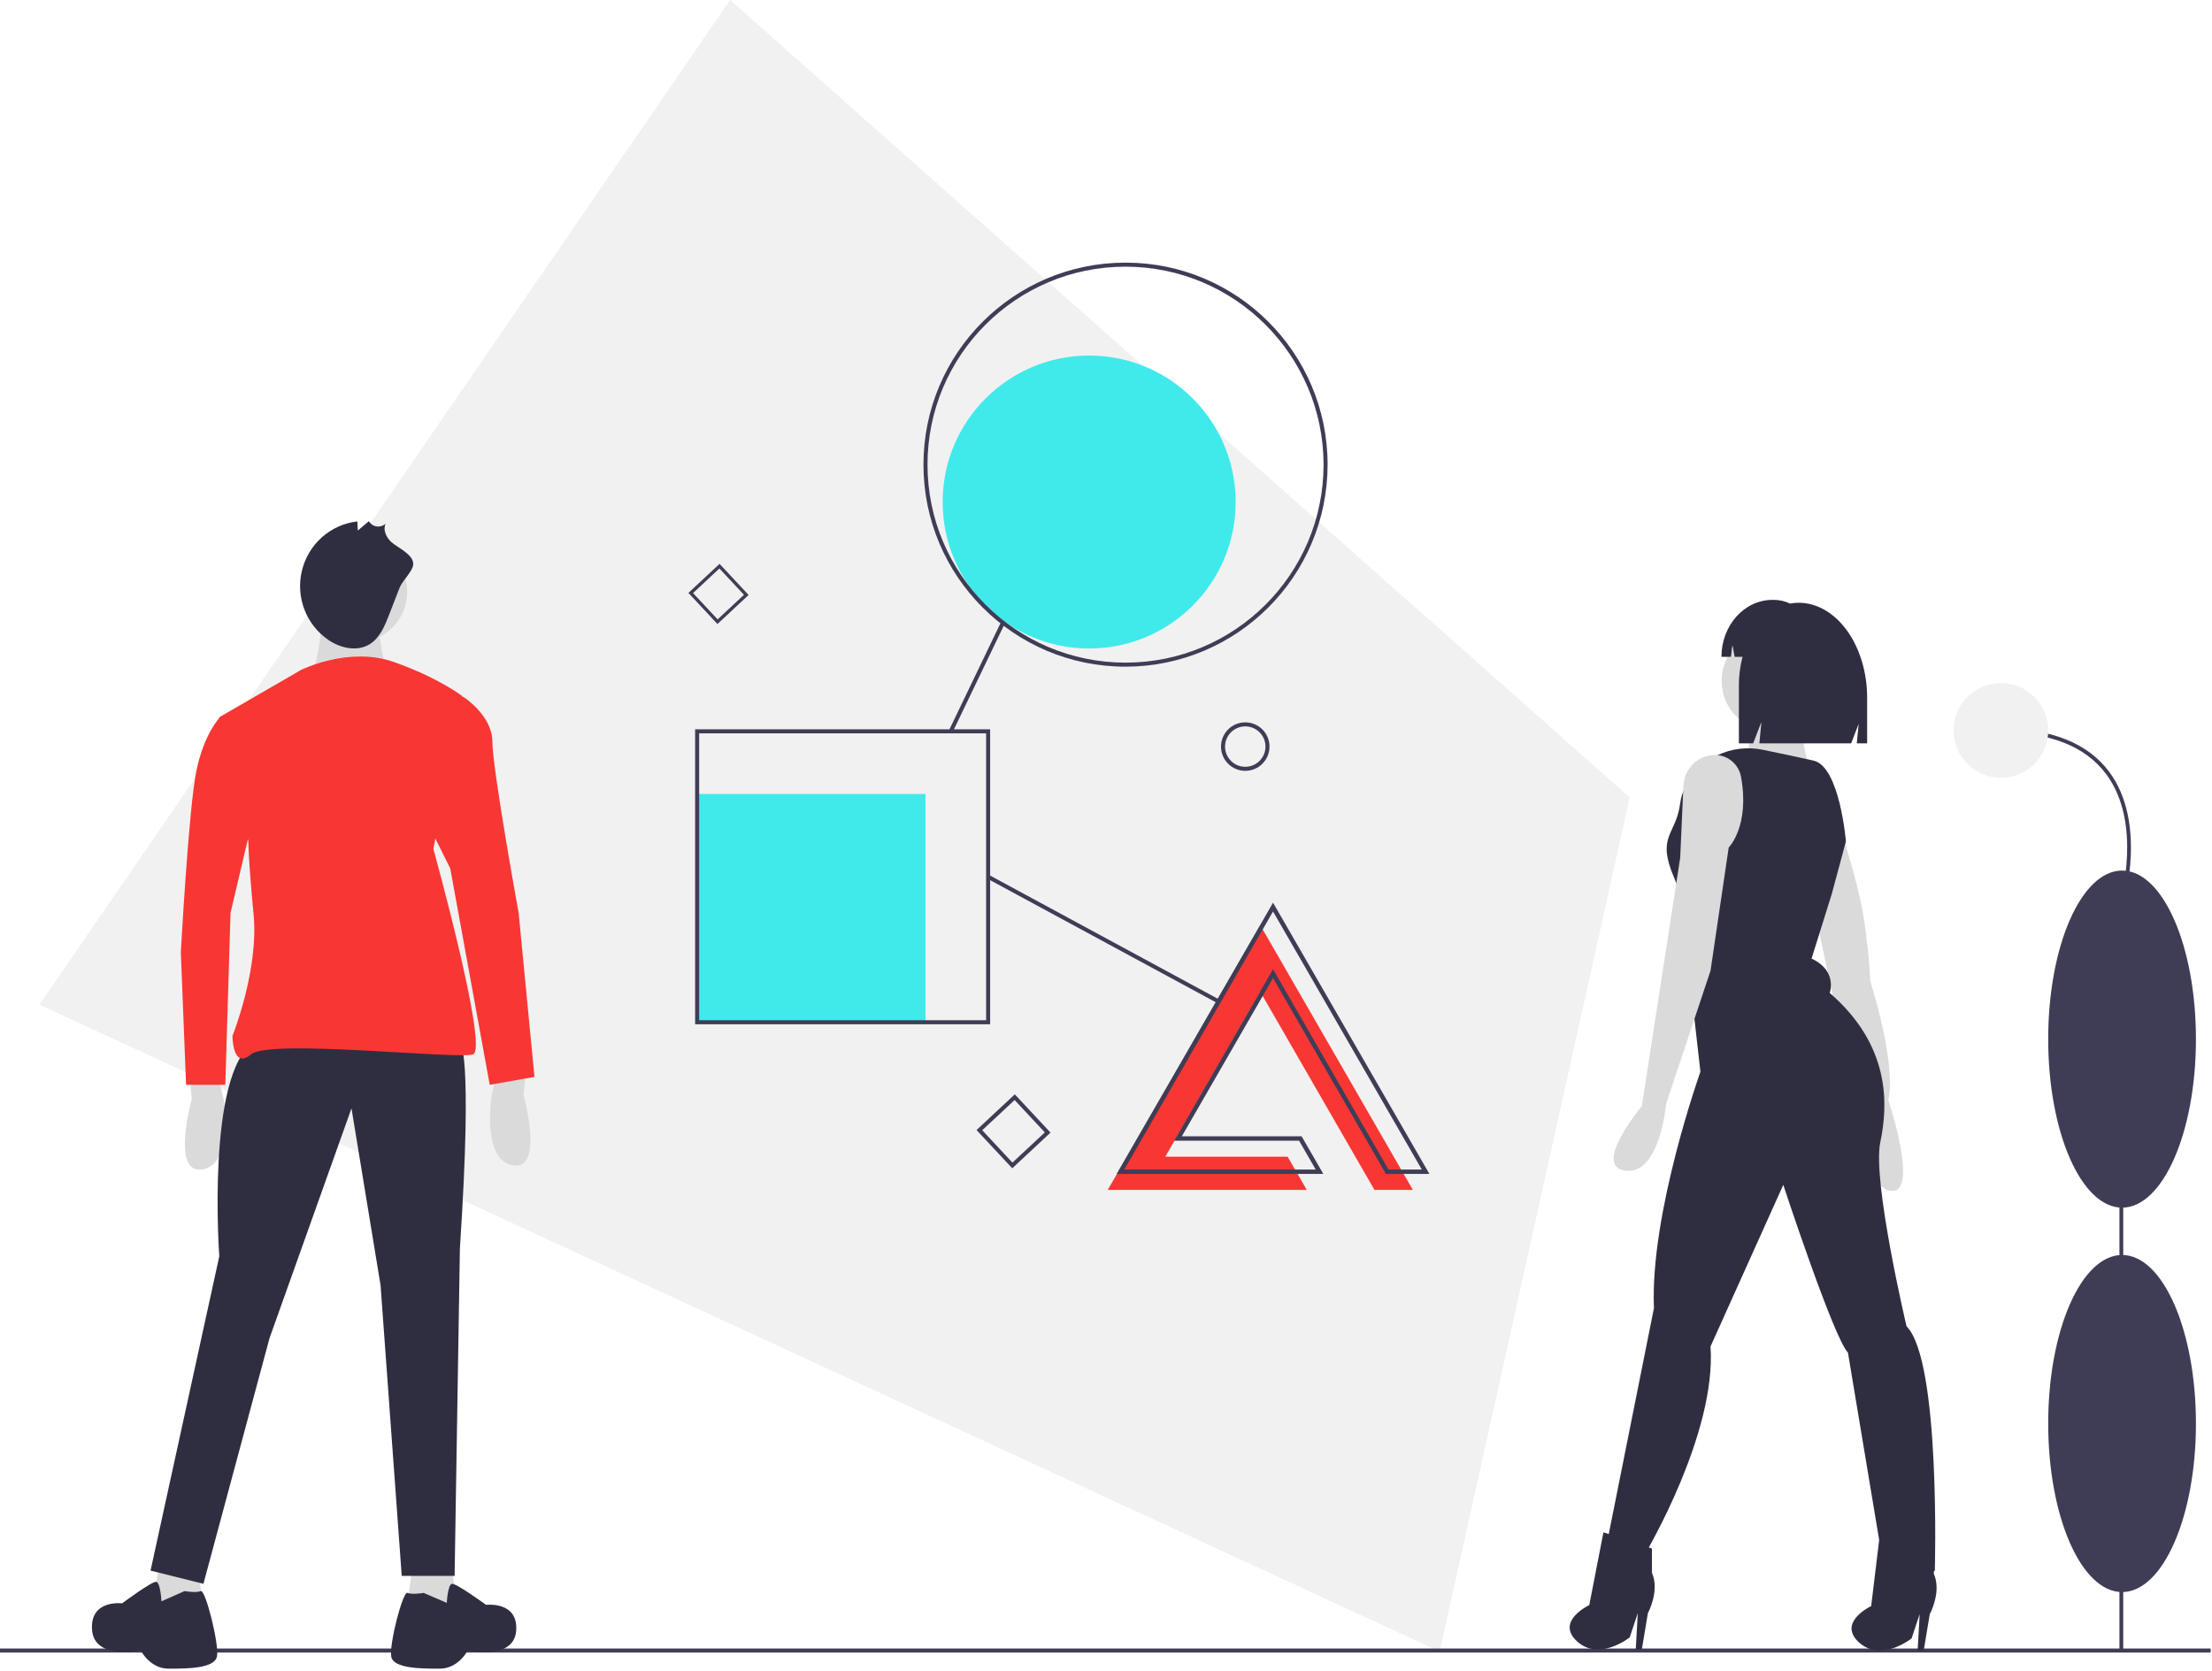 <svg width="401" height="303" viewBox="0 0 401 303" fill="none" xmlns="http://www.w3.org/2000/svg">
<path d="M295.437 144.59L289.621 170.753L284.899 191.978L281.135 208.905L276.416 230.13L260.996 299.471L69.917 211.177L55.871 204.685L38.093 196.469L24.042 189.978L7.143 182.168L16.723 168.229L24.69 156.639L34.769 141.975L42.733 130.392L132.358 0L227.301 84.18L244.208 99.17L257.69 111.123L274.599 126.113L295.437 144.59Z" fill="#F1F1F1"/>
<rect x="126.381" y="143.964" width="41.394" height="41.394" fill="#40EAEA"/>
<path d="M197.447 117.589C212.115 117.589 224.005 105.698 224.005 91.031C224.005 76.363 212.115 64.472 197.447 64.472C182.779 64.472 170.889 76.363 170.889 91.031C170.889 105.698 182.779 117.589 197.447 117.589Z" fill="#40EAEA"/>
<path fill-rule="evenodd" clip-rule="evenodd" d="M225.745 130.98C223.317 130.98 221.349 132.948 221.349 135.376C221.352 137.803 223.319 139.769 225.745 139.772C228.173 139.772 230.141 137.804 230.141 135.376C230.141 132.948 228.173 130.98 225.745 130.98ZM225.745 139.039C223.722 139.039 222.082 137.399 222.082 135.376C222.084 133.354 223.723 131.715 225.745 131.713C227.769 131.713 229.409 133.353 229.409 135.376C229.409 137.399 227.769 139.039 225.745 139.039Z" fill="#3F3D56"/>
<path fill-rule="evenodd" clip-rule="evenodd" d="M177.032 204.904L183.503 211.841L190.44 205.37L183.97 198.433L177.032 204.904ZM183.539 210.809L178.064 204.939L183.934 199.464L189.409 205.334L183.539 210.809Z" fill="#3F3D56"/>
<path fill-rule="evenodd" clip-rule="evenodd" d="M124.797 107.506L130.064 113.152L135.71 107.885L130.443 102.239L124.797 107.506ZM130.093 112.312L125.637 107.535L130.414 103.079L134.87 107.856L130.093 112.312Z" fill="#3F3D56"/>
<path d="M0 298.918H400.755V299.65H0V298.918Z" fill="#3F3D56"/>
<path fill-rule="evenodd" clip-rule="evenodd" d="M167.408 84.254C167.408 104.485 183.809 120.886 204.041 120.886C224.262 120.863 240.65 104.476 240.673 84.254C240.673 64.022 224.272 47.622 204.041 47.622C183.809 47.622 167.408 64.022 167.408 84.254ZM168.141 84.254C168.141 64.427 184.214 48.354 204.041 48.354C223.858 48.377 239.918 64.436 239.94 84.254C239.94 104.08 223.867 120.153 204.041 120.153C184.214 120.153 168.141 104.08 168.141 84.254Z" fill="#3F3D56"/>
<path d="M172.026 132.45L181.489 112.755L182.15 113.073L172.686 132.767L172.026 132.45Z" fill="#3F3D56"/>
<path d="M178.957 159.305L179.305 158.661L220.988 181.22L220.64 181.864L178.957 159.305Z" fill="#3F3D56"/>
<path fill-rule="evenodd" clip-rule="evenodd" d="M126.014 185.725H179.497V132.242H126.014V185.725ZM178.765 184.992H126.747V132.974H178.765V184.992Z" fill="#3F3D56"/>
<path d="M321.263 132.608C326.321 132.608 330.421 128.508 330.421 123.45C330.421 118.392 326.321 114.292 321.263 114.292C316.205 114.292 312.105 118.392 312.105 123.45C312.105 128.508 316.205 132.608 321.263 132.608Z" fill="#DADADA"/>
<path d="M326.025 128.212C326.025 128.212 327.124 139.202 328.956 141.034C330.788 142.865 316.135 139.935 316.135 139.935C316.135 139.935 318.333 130.777 316.867 129.311C315.402 127.846 326.025 128.212 326.025 128.212Z" fill="#DADADA"/>
<path d="M332.436 146.711C332.436 146.711 336.832 159.166 337.931 166.859C339.03 174.552 339.03 177.849 339.03 177.849C339.03 177.849 343.792 192.502 342.327 199.462C342.327 199.462 347.822 215.946 343.06 215.946C338.297 215.946 336.832 202.392 336.832 202.392L329.506 167.592L332.436 146.711Z" fill="#DADADA"/>
<path d="M334.634 152.573C334.634 152.573 333.535 139.019 328.773 137.92C326.499 137.395 322.806 136.62 319.568 135.953C313.926 134.791 308.106 137.468 305.541 142.626C305.06 143.561 304.741 144.571 304.596 145.613C303.863 151.474 300.2 151.474 303.497 159.166C306.793 166.859 306.061 174.918 306.061 174.918L308.259 194.333C308.259 194.333 299.101 219.976 299.833 237.193L291.408 279.32C291.408 279.32 293.24 283.715 298.368 281.518C298.368 281.518 311.189 259.905 310.09 244.153L323.278 214.847C323.278 214.847 332.436 242.688 335 245.252L341.594 284.814C341.594 284.814 347.821 286.646 350.752 284.814C350.752 284.814 351.851 246.717 345.623 240.49C345.623 240.49 339.396 214.115 340.861 207.154C342.327 200.194 342.693 189.571 331.703 180.047C331.703 180.047 333.169 176.017 328.406 173.819L332.07 162.097L334.634 152.573Z" fill="#2F2E41"/>
<path d="M311.658 136.961C311.559 136.947 311.458 136.935 311.355 136.926C308.112 136.633 305.319 139.223 305.175 142.476L304.596 155.503L302.398 169.79L297.636 200.561C297.636 200.561 288.478 211.55 294.705 212.283C300.932 213.015 302.031 200.194 302.031 200.194L310.09 176.017L313.387 153.672C313.387 153.672 317.233 149.826 315.632 140.936C315.298 138.896 313.699 137.296 311.658 136.961Z" fill="#DADADA"/>
<path d="M290.676 277.854L288.111 291.042C288.111 291.042 281.884 293.972 285.913 297.636C289.943 301.299 295.438 296.903 295.438 296.903L296.903 292.507L296.537 299.101H297.636L298.735 292.507C298.735 292.507 300.933 288.478 299.467 285.181V280.785L290.676 277.854Z" fill="#2F2E41"/>
<path d="M340.678 279.136L339.213 291.225C339.213 291.225 332.986 294.156 337.015 297.819C341.045 301.482 346.539 297.086 346.539 297.086L348.005 292.69L347.638 299.284H348.737L349.836 292.69C349.836 292.69 352.034 288.661 350.569 285.364V280.968L340.678 279.136Z" fill="#2F2E41"/>
<path d="M326.041 109.295H326.041C325.527 109.296 325.015 109.347 324.511 109.447C323.601 109.005 322.602 108.775 321.591 108.774H321.326C316.215 108.774 312.072 113.398 312.072 119.103V119.103H313.785L314.061 116.998L314.467 119.103H315.893C315.449 120.792 315.227 122.531 315.231 124.278V134.791H317.82L319.318 130.896L318.944 134.791H335.585L336.948 131.25L336.607 134.791H338.481V126.536C338.481 117.014 332.911 109.295 326.041 109.295Z" fill="#2F2E41"/>
<rect x="384.222" y="176.398" width="0.687" height="122.807" fill="#3F3D56"/>
<path d="M384.698 288.681C392.094 288.681 398.089 274.998 398.089 258.121C398.089 241.243 392.094 227.561 384.698 227.561C377.302 227.561 371.306 241.243 371.306 258.121C371.306 274.998 377.302 288.681 384.698 288.681Z" fill="#3F3D56"/>
<path d="M384.698 218.976C392.094 218.976 398.089 205.294 398.089 188.416C398.089 171.538 392.094 157.856 384.698 157.856C377.302 157.856 371.306 171.538 371.306 188.416C371.306 205.294 377.302 218.976 384.698 218.976Z" fill="#3F3D56"/>
<path d="M385.027 163.449L384.369 163.251C384.41 163.113 388.448 149.277 381.818 140.371C378.074 135.341 371.649 132.79 362.722 132.79V132.103C371.88 132.103 378.491 134.748 382.371 139.963C389.206 149.149 385.069 163.307 385.027 163.449Z" fill="#3F3D56"/>
<path d="M362.722 141.031C367.463 141.031 371.306 137.188 371.306 132.447C371.306 127.706 367.463 123.862 362.722 123.862C357.981 123.862 354.137 127.706 354.137 132.447C354.137 137.188 357.981 141.031 362.722 141.031Z" fill="#F1F1F1"/>
<path fill-rule="evenodd" clip-rule="evenodd" d="M200.817 215.763H236.898L233.423 209.734H211.25L228.474 179.848L249.173 215.763H256.131L228.474 167.775L200.817 215.763Z" fill="#F83633"/>
<path fill-rule="evenodd" clip-rule="evenodd" d="M203.125 212.466H239.206L235.731 206.437H213.558L230.782 176.551L251.481 212.466H258.439L230.782 164.478L203.125 212.466Z" stroke="#3F3D56" stroke-width="0.8"/>
<path d="M95.384 193.773L94.904 198.512C94.904 198.512 98.747 212.257 92.983 211.309C87.218 210.361 89.14 198.512 89.14 198.512L90.1 194.721L95.384 193.773Z" fill="#DADADA"/>
<path d="M34.292 194.505L34.773 199.245C34.773 199.245 30.93 212.99 36.694 212.042C42.459 211.094 40.537 199.245 40.537 199.245L39.576 195.453L34.292 194.505Z" fill="#DADADA"/>
<path d="M81.925 284.477L83.338 294.511L73.447 293.555L74.86 283.521L81.925 284.477Z" fill="#DADADA"/>
<path d="M28.703 284.477L27.291 294.511L37.181 293.555L35.768 283.521L28.703 284.477Z" fill="#DADADA"/>
<path d="M83.372 189.001C83.372 189.001 85.768 189.959 83.372 226.358L82.413 285.748H72.827L68.992 233.064L63.719 200.974L48.86 242.643L36.877 287.185L27.291 284.79L39.753 227.795C39.753 227.795 37.357 194.748 45.984 189.001C54.612 183.253 83.372 189.001 83.372 189.001Z" fill="#2F2E41"/>
<path d="M80.993 290.641C80.993 290.641 81.167 287.353 81.919 287.189C82.67 287.026 88.121 291.002 88.121 291.002C88.121 291.002 93.992 290.279 93.573 295.702C93.153 301.124 84.767 299.317 84.767 299.317C84.767 299.317 83.09 302.57 79.735 302.57C76.38 302.57 71.348 302.57 70.929 300.401C70.51 298.232 73.026 288.472 73.864 288.833C74.703 289.195 76.8 288.833 76.8 288.833L80.993 290.641Z" fill="#2F2E41"/>
<path d="M29.268 290.357C29.268 290.357 29.094 286.991 28.343 286.823C27.591 286.656 22.14 290.727 22.14 290.727C22.14 290.727 16.269 289.986 16.689 295.538C17.108 301.09 25.495 299.239 25.495 299.239C25.495 299.239 27.172 302.57 30.526 302.57C33.881 302.57 38.913 302.57 39.332 300.349C39.752 298.129 37.236 288.136 36.397 288.506C35.558 288.876 33.462 288.506 33.462 288.506L29.268 290.357Z" fill="#2F2E41"/>
<path d="M64.655 116.479C59.597 116.479 55.497 112.379 55.497 107.321C55.497 102.263 59.597 98.163 64.655 98.163C69.713 98.163 73.813 102.263 73.813 107.321C73.813 112.379 69.713 116.479 64.655 116.479Z" fill="#DADADA"/>
<path d="M58.616 108.786C58.616 108.786 58.135 121.728 55.732 123.166C53.329 124.604 70.15 123.166 70.15 123.166L68.228 112.141L58.616 108.786Z" fill="#DADADA"/>
<path d="M54.601 121.461C54.601 121.461 63.227 117.163 71.374 120.028C79.521 122.894 83.834 126.237 83.834 126.237L78.563 153.935C78.563 153.935 88.627 190.23 85.751 191.186C82.876 192.141 48.851 188.32 45.496 191.186C42.141 194.051 42.141 187.843 42.141 187.843C42.141 187.843 46.934 175.903 45.975 165.875C45.017 155.846 45.017 152.503 45.017 152.503L39.745 130.057L54.601 121.461Z" fill="#F83633"/>
<path d="M80.671 126.37H84.011C84.011 126.37 89.258 129.719 89.258 134.503C89.258 139.288 94.029 165.603 94.029 165.603L96.891 195.268L88.781 196.703L81.625 157.47L76.377 146.943L80.671 126.37Z" fill="#F83633"/>
<path d="M48.903 130.033H39.896C39.896 130.033 37.052 132.911 35.63 139.626C34.207 146.341 32.785 172.721 32.785 172.721L33.733 196.703H40.844L41.792 165.527L46.533 145.382L48.903 130.033Z" fill="#F83633"/>
<path d="M72.435 106.583L70.523 111.512C69.739 113.532 68.841 115.693 67.004 116.82C64.735 118.212 61.706 117.533 59.512 116.026C55.47 113.248 53.567 108.228 54.741 103.439C55.915 98.65 59.918 95.104 64.778 94.547L64.868 96.197L66.876 94.5C67.176 95.02 67.697 95.373 68.288 95.457C68.88 95.542 69.477 95.348 69.909 94.932C69.382 96.035 69.99 97.379 70.869 98.224C71.948 99.261 75.036 100.508 74.908 102.362C74.823 103.6 72.933 105.3 72.435 106.583Z" fill="#2F2E41"/>
</svg>
